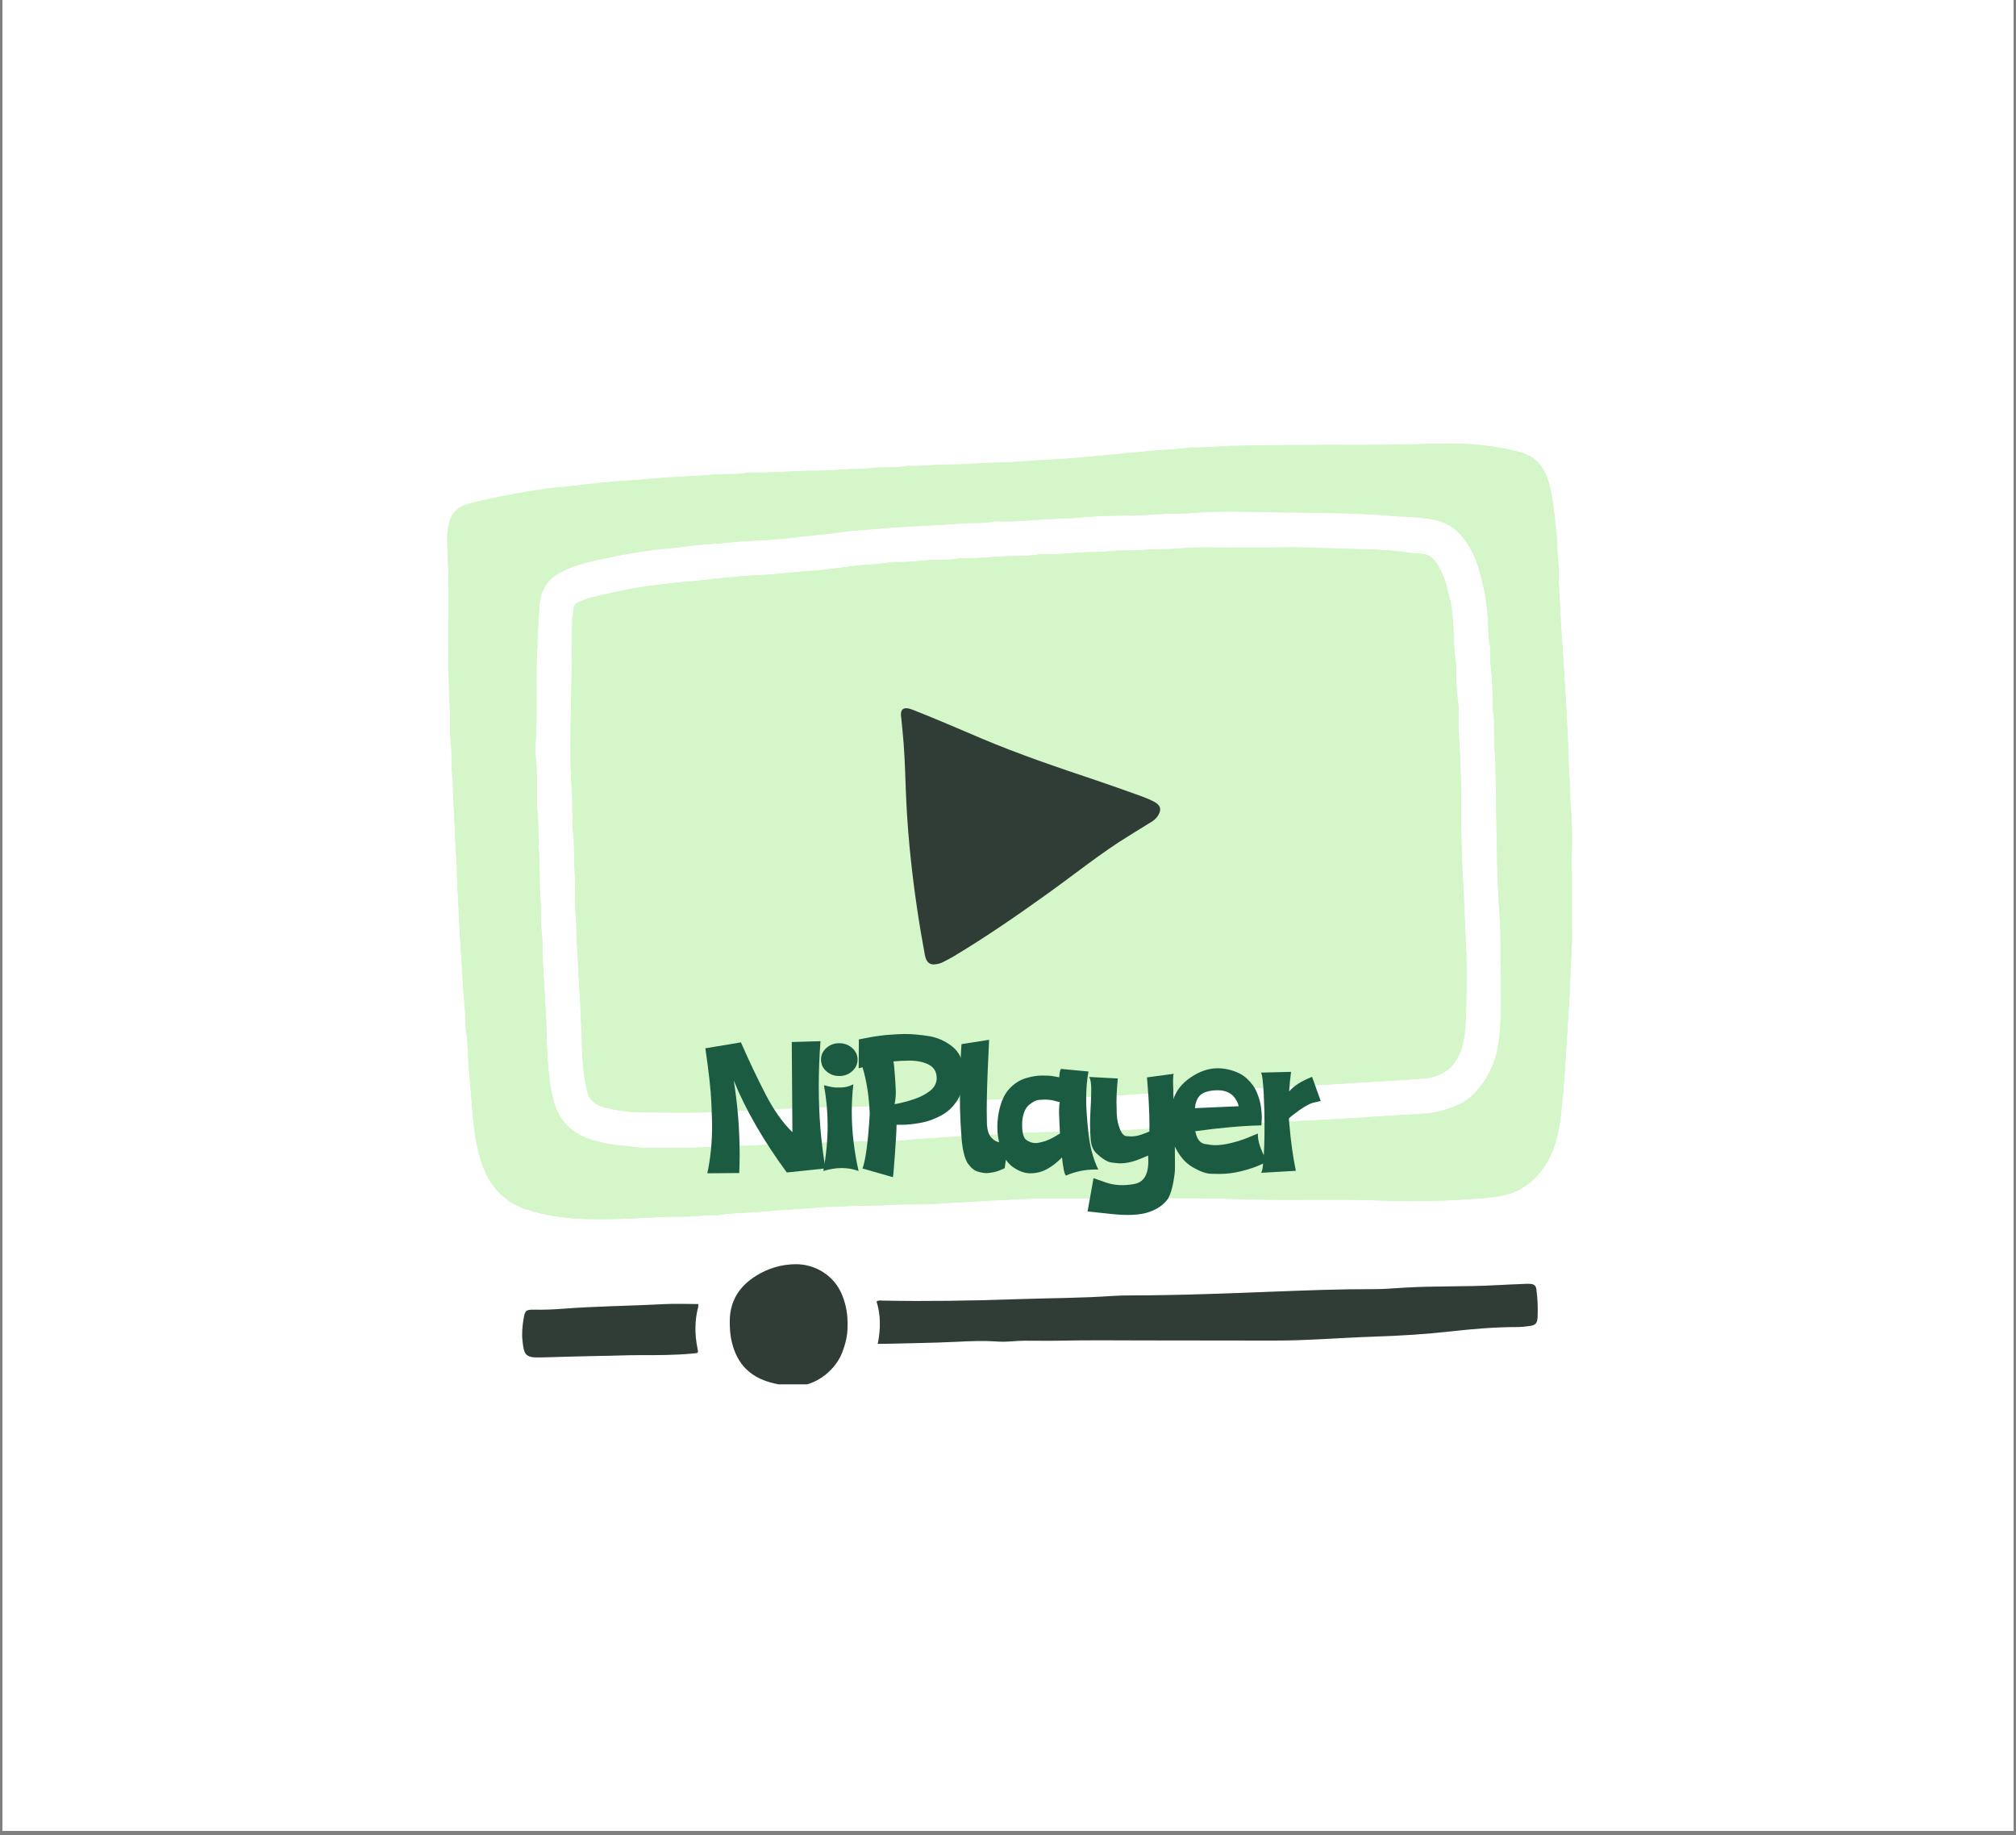 <svg xmlns="http://www.w3.org/2000/svg" xmlns:xlink="http://www.w3.org/1999/xlink" width="456" zoomAndPan="magnify" viewBox="0 0 342 311.25" height="415" preserveAspectRatio="xMidYMid meet" version="1.0"><rect x="0" y="0" width="342" height="311.25" fill="#808080" stroke="none"/><defs><g/><clipPath id="fc7f4a999f"><path d="M 0.41 0 L 341.59 0 L 341.59 310.5 L 0.41 310.5 Z M 0.41 0 " clip-rule="nonzero"/></clipPath><clipPath id="3b7a192c12"><path d="M 75.867 75.227 L 266.91 75.227 L 266.91 234.789 L 75.867 234.789 Z M 75.867 75.227 " clip-rule="nonzero"/></clipPath><clipPath id="3613173a73"><path d="M 75.867 75.227 L 266.91 75.227 L 266.91 207 L 75.867 207 Z M 75.867 75.227 " clip-rule="nonzero"/></clipPath><clipPath id="2ed3517353"><path d="M 88 120 L 261 120 L 261 234.789 L 88 234.789 Z M 88 120 " clip-rule="nonzero"/></clipPath></defs><g clip-path="url(#fc7f4a999f)"><path fill="#ffffff" d="M 0.41 0 L 341.59 0 L 341.59 317.984 L 0.41 317.984 Z M 0.41 0 " fill-opacity="1" fill-rule="nonzero"/><path fill="#ffffff" d="M 0.41 0 L 341.59 0 L 341.59 310.5 L 0.41 310.5 Z M 0.41 0 " fill-opacity="1" fill-rule="nonzero"/></g><g clip-path="url(#3b7a192c12)"><path fill="#d4f6c8" d="M 266.66 148.574 C 266.66 152.477 266.625 155.305 266.668 158.133 C 266.711 160.738 266.445 163.328 266.383 165.93 C 266.32 168.52 266.102 171.109 265.953 173.699 C 265.82 176.066 265.652 178.434 265.516 180.801 C 265.363 183.387 265.129 185.969 264.855 188.547 C 264.535 191.547 264.016 194.504 262.434 197.152 C 260.676 200.09 258.234 202.105 254.801 202.781 C 252.504 203.23 250.18 203.324 247.852 203.465 C 243.211 203.742 238.562 203.785 233.93 203.605 C 226.422 203.316 218.914 203.652 211.414 203.398 C 200.449 203.031 189.484 203.281 178.523 203.262 C 176.047 203.258 173.551 203.316 171.074 203.488 C 169.703 203.582 168.332 203.566 166.969 203.68 C 164.273 203.902 161.566 203.949 158.875 204.16 C 156.234 204.367 153.602 204.18 150.973 204.355 C 148.305 204.535 145.625 204.43 142.965 204.605 C 141.484 204.707 139.996 204.645 138.523 204.805 C 135.875 205.094 133.211 205.117 130.559 205.383 C 129.129 205.527 127.676 205.594 126.238 205.691 C 124.84 205.789 123.426 205.801 122.043 206.07 C 121.934 206.09 121.82 206.105 121.711 206.102 C 119.812 205.992 117.938 206.367 116.043 206.344 C 113.223 206.312 110.402 206.496 107.59 206.633 C 104.879 206.762 102.172 206.832 99.469 206.75 C 96.25 206.652 93.055 206.23 89.945 205.332 C 88.027 204.777 86.293 203.848 84.855 202.457 C 83.535 201.172 82.574 199.605 81.941 197.883 C 81.02 195.367 80.566 192.75 80.289 190.078 C 80.059 187.832 79.922 185.578 79.719 183.332 C 79.586 181.898 79.484 180.449 79.398 179.008 C 79.312 177.531 79.309 176.043 79.031 174.582 C 79.004 174.438 78.996 174.285 78.996 174.141 C 79.004 171.504 78.617 168.891 78.496 166.262 C 78.391 163.93 78.188 161.602 78.062 159.27 C 77.895 156.273 77.758 153.27 77.594 150.273 C 77.5 148.605 77.523 146.934 77.402 145.27 C 77.172 142.16 77.137 139.043 76.926 135.938 C 76.828 134.414 76.895 132.887 76.719 131.383 C 76.512 129.637 76.691 127.883 76.488 126.156 C 76.234 123.961 76.414 121.773 76.289 119.586 C 75.859 111.926 76.262 104.262 76.043 96.602 C 75.988 94.75 75.883 92.895 75.871 91.039 C 75.863 90.215 76.02 89.414 76.211 88.625 C 76.617 86.957 77.738 85.926 79.359 85.488 C 80.895 85.074 82.445 84.707 84.004 84.398 C 86.434 83.918 88.867 83.445 91.312 83.074 C 93.434 82.758 95.574 82.582 97.703 82.352 C 99.688 82.133 101.668 81.895 103.656 81.727 C 104.688 81.637 105.727 81.547 106.758 81.496 C 109.016 81.395 111.25 81.082 113.508 80.969 C 115.949 80.84 118.395 80.734 120.824 80.508 C 122.855 80.316 124.906 80.586 126.918 80.145 C 127.023 80.121 127.141 80.129 127.25 80.133 C 130.559 80.246 133.855 79.914 137.156 79.844 C 139.23 79.797 141.316 79.816 143.379 79.621 C 144.789 79.488 146.211 79.625 147.594 79.418 C 149.695 79.098 151.828 79.453 153.914 79.027 C 153.984 79.012 154.062 79.012 154.137 79.016 C 156.402 79.137 158.652 78.766 160.918 78.785 C 163.293 78.809 165.66 78.566 168.031 78.492 C 169.547 78.449 171.07 78.434 172.586 78.312 C 175.059 78.109 177.535 78.004 180.012 77.848 C 181.82 77.738 183.629 77.578 185.43 77.398 C 187.414 77.199 189.406 77.055 191.387 76.832 C 192.559 76.699 193.754 76.629 194.926 76.508 C 197.242 76.27 199.582 76.277 201.887 75.902 C 201.957 75.891 202.035 75.887 202.109 75.891 C 204.41 75.969 206.699 75.68 209 75.621 C 219.109 75.363 229.219 75.539 239.324 75.371 C 242.031 75.324 244.742 75.184 247.449 75.242 C 249.809 75.289 252.168 75.551 254.504 75.953 C 255.781 76.172 257.047 76.438 258.285 76.828 C 260.359 77.48 261.668 78.898 262.418 80.891 C 263.02 82.496 263.293 84.184 263.52 85.871 C 263.793 87.887 263.969 89.914 264.188 91.938 C 264.191 91.977 264.191 92.012 264.191 92.051 C 264.082 93.836 264.477 95.602 264.434 97.387 C 264.379 99.543 264.637 101.688 264.703 103.84 C 264.77 106.133 264.992 108.426 265.133 110.719 C 265.277 113.121 265.434 115.527 265.582 117.93 C 265.766 120.891 265.895 123.855 266.039 126.816 C 266.125 128.598 266.074 130.387 266.258 132.156 C 266.414 133.68 266.316 135.203 266.461 136.711 C 266.883 141.02 266.52 145.336 266.66 148.574 Z M 254.602 164.492 C 254.465 162.277 254.66 159.195 254.449 156.105 C 254.227 152.855 254.051 149.586 253.992 146.328 C 253.902 141.309 253.781 136.293 253.73 131.273 C 253.699 128.301 253.355 125.336 253.48 122.359 C 253.484 122.285 253.484 122.211 253.473 122.137 C 253.07 119.75 253.312 117.324 253.09 114.922 C 252.938 113.266 252.699 111.598 252.809 109.922 C 252.812 109.848 252.805 109.773 252.789 109.699 C 252.465 108.168 252.539 106.602 252.41 105.055 C 252.266 103.281 252.141 101.512 251.707 99.781 C 251.164 97.625 250.754 95.418 249.656 93.445 C 248.504 91.367 247.141 89.523 244.805 88.594 C 243.359 88.02 241.855 87.883 240.352 87.746 C 239.137 87.633 237.918 87.648 236.695 87.543 C 234.078 87.316 231.445 87.176 228.82 87.09 C 224.445 86.945 220.062 86.953 215.68 86.875 C 211.117 86.789 206.543 86.621 201.98 87.023 C 200.137 87.184 198.281 87.07 196.422 87.211 C 194.172 87.383 191.902 87.43 189.645 87.457 C 187.379 87.48 185.109 87.578 182.867 87.785 C 180.945 87.965 179.02 87.977 177.105 88.09 C 174.48 88.25 171.848 88.523 169.211 88.398 C 169.023 88.391 168.832 88.371 168.652 88.414 C 166.867 88.828 165.035 88.625 163.23 88.773 C 160.648 88.984 158.055 89.082 155.469 89.234 C 153.141 89.367 150.812 89.48 148.488 89.715 C 146.652 89.902 144.789 89.938 142.969 90.219 C 140.59 90.59 138.191 90.742 135.809 91.035 C 133.203 91.352 130.582 91.605 127.965 91.695 C 125.699 91.77 123.461 92.039 121.211 92.223 C 120.18 92.305 119.141 92.348 118.113 92.453 C 116.348 92.633 114.594 92.91 112.828 93.059 C 110.836 93.227 108.863 93.539 106.898 93.875 C 104.859 94.219 102.828 94.637 100.812 95.113 C 98.793 95.59 96.797 96.133 94.941 97.137 C 92.812 98.289 91.719 100.188 91.539 102.438 C 91.305 105.391 91.188 108.359 91.074 111.32 C 90.883 116.336 91.199 121.359 90.84 126.375 C 90.758 127.52 90.926 128.668 90.996 129.816 C 91.168 132.668 90.938 135.531 91.223 138.395 C 91.426 140.418 91.25 142.469 91.438 144.512 C 91.672 147.098 91.398 149.707 91.672 152.309 C 91.871 154.223 91.66 156.16 91.887 158.094 C 92.086 159.82 91.996 161.574 92.102 163.316 C 92.27 166.02 92.387 168.723 92.566 171.422 C 92.695 173.348 92.688 175.277 92.777 177.207 C 92.91 180.176 93.082 183.133 93.742 186.027 C 94.18 187.926 94.941 189.68 96.41 191.078 C 98.074 192.66 100.129 193.332 102.277 193.82 C 103.508 194.098 104.754 194.23 106.012 194.344 C 107.336 194.465 108.648 194.73 109.984 194.707 C 113.285 194.656 116.586 194.738 119.891 194.562 C 123.516 194.367 127.152 194.375 130.777 194.078 C 132.434 193.941 134.117 193.898 135.773 193.887 C 139.785 193.863 143.785 193.562 147.797 193.59 C 149.613 193.605 151.422 193.652 153.246 193.422 C 155.223 193.176 157.227 193.121 159.219 192.969 C 161.652 192.777 164.094 192.641 166.535 192.527 C 169.418 192.391 172.305 192.191 175.188 192.082 C 179.191 191.934 183.203 192.004 187.215 191.859 C 189.289 191.785 191.363 191.645 193.434 191.539 C 195.875 191.418 198.309 191.176 200.754 191.16 C 202.941 191.148 205.117 190.789 207.312 190.914 C 207.387 190.918 207.461 190.922 207.535 190.902 C 209.469 190.465 211.453 190.844 213.406 190.516 C 214.637 190.305 215.918 190.375 217.172 190.312 C 220.133 190.168 223.09 189.996 226.047 189.84 C 228.453 189.715 230.852 189.574 233.254 189.398 C 235.836 189.207 238.426 189.113 241.012 188.941 C 242.695 188.828 244.316 188.543 245.898 187.992 C 247.535 187.422 249.039 186.609 250.223 185.336 C 252.105 183.316 253.379 180.957 253.973 178.238 C 254.371 176.418 254.5 174.57 254.578 172.727 C 254.68 170.273 254.602 167.812 254.602 164.492 Z M 211.023 92.855 C 213.859 92.855 215.758 92.879 217.652 92.848 C 222.035 92.777 226.414 93.059 230.793 93.141 C 233.441 93.195 236.117 93.301 238.754 93.715 C 239.52 93.836 240.309 93.906 241.07 93.922 C 242.48 93.949 243.277 94.801 243.887 95.812 C 244.773 97.273 245.395 98.871 245.688 100.578 C 245.789 101.16 246.035 101.715 246.125 102.297 C 246.383 104.02 246.566 105.75 246.582 107.496 C 246.598 109.199 246.773 110.895 246.98 112.586 C 247.027 112.953 247.02 113.328 247.012 113.699 C 246.977 115.746 247.152 117.773 247.441 119.793 C 247.457 119.902 247.461 120.016 247.457 120.129 C 247.336 123.215 247.609 126.293 247.738 129.371 C 247.945 134.129 247.781 138.891 247.965 143.641 C 248.035 145.457 248.027 147.281 248.164 149.09 C 248.422 152.57 248.438 156.062 248.645 159.539 C 248.844 162.926 248.84 166.305 248.75 169.68 C 248.684 172.148 248.734 174.648 248.148 177.09 C 247.375 180.34 245.344 182.598 241.629 182.906 C 239.27 183.105 236.906 183.234 234.539 183.367 C 232.211 183.496 229.887 183.672 227.559 183.812 C 224.863 183.973 222.16 184.105 219.465 184.273 C 217.797 184.375 216.129 184.344 214.469 184.473 C 211.621 184.695 208.77 184.77 205.926 184.949 C 204.223 185.059 202.516 185.008 200.816 185.141 C 197.973 185.363 195.113 185.359 192.277 185.598 C 188.426 185.922 184.578 186.039 180.719 186.02 C 177.973 186.004 175.234 186.211 172.488 186.285 C 169.605 186.367 166.723 186.582 163.836 186.719 C 161.547 186.824 159.246 186.941 156.969 187.172 C 153.75 187.504 150.527 187.461 147.312 187.629 C 144.191 187.793 141.07 187.645 137.965 187.848 C 136.258 187.961 134.555 187.926 132.855 188.043 C 129.637 188.27 126.414 188.316 123.199 188.516 C 118.371 188.82 113.543 188.699 108.719 188.648 C 106.59 188.629 104.445 188.328 102.363 187.754 C 100.871 187.344 99.883 186.484 99.555 184.93 C 99.191 183.188 98.926 181.441 98.824 179.656 C 98.707 177.578 98.711 175.496 98.566 173.43 C 98.473 172.02 98.488 170.609 98.383 169.207 C 98.16 166.285 98.09 163.355 97.895 160.434 C 97.789 158.836 97.852 157.238 97.711 155.652 C 97.461 152.758 97.637 149.855 97.453 146.969 C 97.336 145.109 97.453 143.246 97.242 141.406 C 96.98 139.066 97.211 136.723 97.035 134.395 C 96.621 128.895 96.781 123.387 96.906 117.891 C 97 113.688 96.988 109.492 97.066 105.293 C 97.078 104.586 97.305 103.91 97.332 103.199 C 97.355 102.637 97.773 102.301 98.285 102.066 C 99.473 101.516 100.746 101.234 102.004 100.938 C 104.879 100.254 107.777 99.664 110.719 99.305 C 112.734 99.059 114.746 98.777 116.777 98.629 C 119.5 98.43 122.211 98 124.938 97.816 C 126.227 97.73 127.512 97.547 128.812 97.535 C 130.477 97.523 132.129 97.285 133.789 97.156 C 134.93 97.066 136.066 96.902 137.215 96.848 C 138.801 96.773 140.383 96.566 141.961 96.367 C 143.867 96.129 145.762 95.816 147.688 95.738 C 148.863 95.688 150.039 95.5 151.215 95.375 C 151.359 95.359 151.508 95.316 151.652 95.324 C 153.586 95.41 155.516 95.172 157.426 95.02 C 159.234 94.875 161.066 95.082 162.852 94.664 C 162.922 94.645 163 94.648 163.074 94.652 C 165.523 94.754 167.965 94.469 170.406 94.355 C 172.434 94.258 174.488 94.387 176.5 93.996 C 176.75 93.945 177.02 93.965 177.281 93.98 C 179.438 94.094 181.578 93.812 183.723 93.688 C 185.242 93.598 186.77 93.66 188.273 93.492 C 190.312 93.266 192.363 93.457 194.383 93.25 C 196.129 93.074 197.875 93.223 199.605 93.051 C 203.723 92.637 207.848 92.996 211.023 92.855 Z M 152.906 121.898 C 153.039 123.305 153.188 124.711 153.297 126.117 C 153.57 129.68 153.598 133.25 153.793 136.816 C 154.105 142.613 154.734 148.379 155.582 154.121 C 155.965 156.73 156.41 159.336 156.891 161.93 C 157.172 163.438 157.902 163.828 159.387 163.41 C 159.637 163.344 159.875 163.227 160.105 163.109 C 160.664 162.816 161.23 162.531 161.77 162.207 C 167.293 158.902 172.578 155.246 177.805 151.5 C 182.395 148.211 186.785 144.645 191.613 141.691 C 192.852 140.934 194.074 140.16 195.309 139.402 C 195.727 139.148 196.09 138.855 196.375 138.441 C 197.098 137.391 196.941 136.594 195.805 135.988 C 195.148 135.641 194.461 135.344 193.766 135.094 C 191.215 134.176 188.664 133.258 186.098 132.395 C 179.48 130.168 172.863 127.945 166.434 125.215 C 162.57 123.578 158.727 121.902 154.816 120.371 C 153.324 119.789 152.586 120.176 152.906 121.898 Z M 148.906 227.906 C 149.422 225.367 149.414 223.016 148.703 220.73 C 149.094 220.48 149.438 220.586 149.758 220.59 C 157.234 220.73 164.707 220.617 172.176 220.355 C 177.711 220.16 183.254 220.18 188.781 219.797 C 189.781 219.73 190.789 219.707 191.793 219.707 C 200.121 219.703 208.441 219.355 216.766 219.039 C 222.113 218.836 227.465 218.629 232.82 218.648 C 234.645 218.656 236.461 218.5 238.277 218.391 C 243.402 218.074 248.539 218.262 253.664 217.98 C 255.371 217.887 257.078 217.816 258.789 217.746 C 259.121 217.73 259.461 217.723 259.789 217.77 C 260.281 217.844 260.562 218.121 260.633 218.652 C 260.844 220.242 260.914 221.84 260.836 223.441 C 260.789 224.422 260.465 224.77 259.5 224.891 C 258.836 224.973 258.168 225.066 257.5 225.066 C 253.664 225.062 249.852 225.387 246.047 225.812 C 241.797 226.285 237.535 226.551 233.258 226.688 C 227.5 226.875 221.754 227.379 215.988 227.363 C 208.664 227.348 201.34 227.34 194.012 227.336 C 189.219 227.332 184.422 227.27 179.625 227.383 C 178.473 227.41 177.32 227.406 176.168 227.391 C 174.645 227.371 173.121 227.359 171.598 227.492 C 170.711 227.566 169.812 227.574 168.922 227.512 C 166.73 227.355 164.547 227.457 162.355 227.566 C 158.383 227.762 154.406 227.805 150.43 227.906 C 149.984 227.918 149.543 227.906 148.906 227.906 Z M 142.883 219.695 C 141.543 216.289 138.246 214.414 135.047 214.414 C 132.609 214.418 130.34 215.094 128.281 216.371 C 125.434 218.133 123.809 220.648 123.801 224.09 C 123.797 225.172 123.855 226.246 124.082 227.305 C 124.734 230.312 126.25 232.641 129.164 233.918 C 130.543 234.523 131.98 234.801 133.457 235.031 C 137.707 235.699 141.551 232.703 142.828 229.488 C 143.441 227.953 143.801 226.371 143.777 224.988 C 143.844 222.973 143.516 221.301 142.883 219.695 Z M 112.543 221.188 C 106.828 221.496 101.098 221.531 95.391 221.977 C 93.797 222.098 92.203 222.16 90.602 222.125 C 89.215 222.098 89.051 222.289 88.82 223.695 C 88.621 224.91 88.504 226.148 88.637 227.363 C 88.891 229.652 89.012 230.293 91.609 230.223 C 95.473 230.125 99.332 229.996 103.195 229.941 C 104.828 229.914 106.461 229.832 108.098 229.836 C 111.293 229.848 114.492 229.848 117.68 229.543 C 118.469 229.465 118.488 229.473 118.324 228.695 C 117.836 226.328 117.832 223.969 118.449 221.621 C 118.484 221.488 118.453 221.336 118.453 221.172 C 116.469 221.172 114.5 221.082 112.543 221.188 Z M 153.297 126.117 C 153.57 129.68 153.598 133.25 153.793 136.816 C 154.105 142.613 154.734 148.379 155.582 154.121 C 155.965 156.73 156.41 159.336 156.891 161.93 C 157.172 163.438 157.902 163.828 159.387 163.41 C 159.637 163.344 159.875 163.227 160.105 163.109 C 160.664 162.816 161.23 162.531 161.77 162.207 C 167.293 158.902 172.578 155.246 177.805 151.5 C 182.395 148.211 186.785 144.645 191.613 141.691 C 192.852 140.934 194.074 140.16 195.309 139.402 C 195.727 139.148 196.09 138.855 196.375 138.441 C 197.098 137.391 196.941 136.594 195.805 135.988 C 195.148 135.641 194.461 135.344 193.766 135.094 C 191.215 134.176 188.664 133.258 186.098 132.395 C 179.48 130.168 172.863 127.945 166.434 125.215 C 162.57 123.578 158.727 121.902 154.816 120.371 C 153.324 119.789 152.586 120.176 152.906 121.898 C 153.039 123.305 153.188 124.711 153.297 126.117 Z M 153.297 126.117 " fill-opacity="1" fill-rule="nonzero"/></g><g clip-path="url(#3613173a73)"><path fill="#d4f6c8" d="M 266.66 148.574 C 266.66 152.477 266.625 155.305 266.668 158.133 C 266.711 160.738 266.445 163.328 266.383 165.93 C 266.32 168.52 266.102 171.109 265.953 173.699 C 265.82 176.066 265.652 178.434 265.516 180.801 C 265.363 183.387 265.129 185.969 264.855 188.547 C 264.535 191.547 264.016 194.504 262.434 197.152 C 260.676 200.09 258.234 202.105 254.801 202.781 C 252.504 203.23 250.18 203.324 247.852 203.465 C 243.211 203.742 238.562 203.785 233.93 203.605 C 226.422 203.316 218.914 203.652 211.414 203.398 C 200.449 203.031 189.484 203.281 178.523 203.262 C 176.047 203.258 173.551 203.316 171.074 203.488 C 169.703 203.582 168.332 203.566 166.969 203.68 C 164.273 203.902 161.566 203.949 158.875 204.16 C 156.234 204.367 153.602 204.18 150.973 204.355 C 148.305 204.535 145.625 204.43 142.965 204.605 C 141.484 204.707 139.996 204.645 138.523 204.805 C 135.875 205.094 133.211 205.117 130.559 205.383 C 129.129 205.527 127.676 205.594 126.238 205.691 C 124.84 205.789 123.426 205.801 122.043 206.07 C 121.934 206.09 121.82 206.105 121.711 206.102 C 119.812 205.992 117.938 206.367 116.043 206.344 C 113.223 206.312 110.402 206.496 107.59 206.633 C 104.879 206.762 102.172 206.832 99.469 206.75 C 96.25 206.652 93.055 206.23 89.945 205.332 C 88.027 204.777 86.293 203.848 84.855 202.457 C 83.535 201.172 82.574 199.605 81.941 197.883 C 81.02 195.367 80.566 192.75 80.289 190.078 C 80.059 187.832 79.922 185.578 79.719 183.332 C 79.586 181.898 79.484 180.449 79.398 179.008 C 79.312 177.531 79.309 176.043 79.031 174.582 C 79.004 174.438 78.996 174.285 78.996 174.141 C 79.004 171.504 78.617 168.891 78.496 166.262 C 78.391 163.93 78.188 161.602 78.062 159.27 C 77.895 156.273 77.758 153.27 77.594 150.273 C 77.5 148.605 77.523 146.934 77.402 145.27 C 77.172 142.16 77.137 139.043 76.926 135.938 C 76.828 134.414 76.895 132.887 76.719 131.383 C 76.512 129.637 76.691 127.883 76.488 126.156 C 76.234 123.961 76.414 121.773 76.289 119.586 C 75.859 111.926 76.262 104.262 76.043 96.602 C 75.988 94.75 75.883 92.895 75.871 91.039 C 75.863 90.215 76.02 89.414 76.211 88.625 C 76.617 86.957 77.738 85.926 79.359 85.488 C 80.895 85.074 82.445 84.707 84.004 84.398 C 86.434 83.918 88.867 83.445 91.312 83.074 C 93.434 82.758 95.574 82.582 97.703 82.352 C 99.688 82.133 101.668 81.895 103.656 81.727 C 104.688 81.637 105.727 81.547 106.758 81.496 C 109.016 81.395 111.25 81.082 113.508 80.969 C 115.949 80.84 118.395 80.734 120.824 80.508 C 122.855 80.316 124.906 80.586 126.918 80.145 C 127.023 80.121 127.141 80.129 127.25 80.133 C 130.559 80.246 133.855 79.914 137.156 79.844 C 139.23 79.797 141.316 79.816 143.379 79.621 C 144.789 79.488 146.211 79.625 147.594 79.418 C 149.695 79.098 151.828 79.453 153.914 79.027 C 153.984 79.012 154.062 79.012 154.137 79.016 C 156.402 79.137 158.652 78.766 160.918 78.785 C 163.293 78.809 165.66 78.566 168.031 78.492 C 169.547 78.449 171.07 78.434 172.586 78.312 C 175.059 78.109 177.535 78.004 180.012 77.848 C 181.82 77.738 183.629 77.578 185.43 77.398 C 187.414 77.199 189.406 77.055 191.387 76.832 C 192.559 76.699 193.754 76.629 194.926 76.508 C 197.242 76.27 199.582 76.277 201.887 75.902 C 201.957 75.891 202.035 75.887 202.109 75.891 C 204.41 75.969 206.699 75.68 209 75.621 C 219.109 75.363 229.219 75.539 239.324 75.371 C 242.031 75.324 244.742 75.184 247.449 75.242 C 249.809 75.289 252.168 75.551 254.504 75.953 C 255.781 76.172 257.047 76.438 258.285 76.828 C 260.359 77.48 261.668 78.898 262.418 80.891 C 263.02 82.496 263.293 84.184 263.52 85.871 C 263.793 87.887 263.969 89.914 264.188 91.938 C 264.191 91.977 264.191 92.012 264.191 92.051 C 264.082 93.836 264.477 95.602 264.434 97.387 C 264.379 99.543 264.637 101.688 264.703 103.84 C 264.77 106.133 264.992 108.426 265.133 110.719 C 265.277 113.121 265.434 115.527 265.582 117.93 C 265.766 120.891 265.895 123.855 266.039 126.816 C 266.125 128.598 266.074 130.387 266.258 132.156 C 266.414 133.68 266.316 135.203 266.461 136.711 C 266.883 141.02 266.52 145.336 266.66 148.574 Z M 254.602 164.492 C 254.465 162.277 254.66 159.195 254.449 156.105 C 254.227 152.855 254.051 149.586 253.992 146.328 C 253.902 141.309 253.781 136.293 253.73 131.273 C 253.699 128.301 253.355 125.336 253.48 122.359 C 253.484 122.285 253.484 122.211 253.473 122.137 C 253.07 119.75 253.312 117.324 253.09 114.922 C 252.938 113.266 252.699 111.598 252.809 109.922 C 252.812 109.848 252.805 109.773 252.789 109.699 C 252.465 108.168 252.539 106.602 252.41 105.055 C 252.266 103.281 252.141 101.512 251.707 99.781 C 251.164 97.625 250.754 95.418 249.656 93.445 C 248.504 91.367 247.141 89.523 244.805 88.594 C 243.359 88.02 241.855 87.883 240.352 87.746 C 239.137 87.633 237.918 87.648 236.695 87.543 C 234.078 87.316 231.445 87.176 228.82 87.09 C 224.445 86.945 220.062 86.953 215.68 86.875 C 211.117 86.789 206.543 86.621 201.98 87.023 C 200.137 87.184 198.281 87.07 196.422 87.211 C 194.172 87.383 191.902 87.43 189.645 87.457 C 187.379 87.48 185.109 87.578 182.867 87.785 C 180.945 87.965 179.02 87.977 177.105 88.09 C 174.48 88.25 171.848 88.523 169.211 88.398 C 169.023 88.391 168.832 88.371 168.652 88.414 C 166.867 88.828 165.035 88.625 163.23 88.773 C 160.648 88.984 158.055 89.082 155.469 89.234 C 153.141 89.367 150.812 89.48 148.488 89.715 C 146.652 89.902 144.789 89.938 142.969 90.219 C 140.59 90.59 138.191 90.742 135.809 91.035 C 133.203 91.352 130.582 91.605 127.965 91.695 C 125.699 91.77 123.461 92.039 121.211 92.223 C 120.18 92.305 119.141 92.348 118.113 92.453 C 116.348 92.633 114.594 92.91 112.828 93.059 C 110.836 93.227 108.863 93.539 106.898 93.875 C 104.859 94.219 102.828 94.637 100.812 95.113 C 98.793 95.59 96.797 96.133 94.941 97.137 C 92.812 98.289 91.719 100.188 91.539 102.438 C 91.305 105.391 91.188 108.359 91.074 111.32 C 90.883 116.336 91.199 121.359 90.84 126.375 C 90.758 127.52 90.926 128.668 90.996 129.816 C 91.168 132.668 90.938 135.531 91.223 138.395 C 91.426 140.418 91.25 142.469 91.438 144.512 C 91.672 147.098 91.398 149.707 91.672 152.309 C 91.871 154.223 91.66 156.16 91.887 158.094 C 92.086 159.82 91.996 161.574 92.102 163.316 C 92.27 166.02 92.387 168.723 92.566 171.422 C 92.695 173.348 92.688 175.277 92.777 177.207 C 92.91 180.176 93.082 183.133 93.742 186.027 C 94.18 187.926 94.941 189.68 96.41 191.078 C 98.074 192.66 100.129 193.332 102.277 193.82 C 103.508 194.098 104.754 194.23 106.012 194.344 C 107.336 194.465 108.648 194.73 109.984 194.707 C 113.285 194.656 116.586 194.738 119.891 194.562 C 123.516 194.367 127.152 194.375 130.777 194.078 C 132.434 193.941 134.117 193.898 135.773 193.887 C 139.785 193.863 143.785 193.562 147.797 193.59 C 149.613 193.605 151.422 193.652 153.246 193.422 C 155.223 193.176 157.227 193.121 159.219 192.969 C 161.652 192.777 164.094 192.641 166.535 192.527 C 169.418 192.391 172.305 192.191 175.188 192.082 C 179.191 191.934 183.203 192.004 187.215 191.859 C 189.289 191.785 191.363 191.645 193.434 191.539 C 195.875 191.418 198.309 191.176 200.754 191.16 C 202.941 191.148 205.117 190.789 207.312 190.914 C 207.387 190.918 207.461 190.922 207.535 190.902 C 209.469 190.465 211.453 190.844 213.406 190.516 C 214.637 190.305 215.918 190.375 217.172 190.312 C 220.133 190.168 223.09 189.996 226.047 189.84 C 228.453 189.715 230.852 189.574 233.254 189.398 C 235.836 189.207 238.426 189.113 241.012 188.941 C 242.695 188.828 244.316 188.543 245.898 187.992 C 247.535 187.422 249.039 186.609 250.223 185.336 C 252.105 183.316 253.379 180.957 253.973 178.238 C 254.371 176.418 254.5 174.57 254.578 172.727 C 254.68 170.273 254.602 167.812 254.602 164.492 Z M 211.023 92.855 C 213.859 92.855 215.758 92.879 217.652 92.848 C 222.035 92.777 226.414 93.059 230.793 93.141 C 233.441 93.195 236.117 93.301 238.754 93.715 C 239.52 93.836 240.309 93.906 241.07 93.922 C 242.48 93.949 243.277 94.801 243.887 95.812 C 244.773 97.273 245.395 98.871 245.688 100.578 C 245.789 101.16 246.035 101.715 246.125 102.297 C 246.383 104.02 246.566 105.75 246.582 107.496 C 246.598 109.199 246.773 110.895 246.98 112.586 C 247.027 112.953 247.02 113.328 247.012 113.699 C 246.977 115.746 247.152 117.773 247.441 119.793 C 247.457 119.902 247.461 120.016 247.457 120.129 C 247.336 123.215 247.609 126.293 247.738 129.371 C 247.945 134.129 247.781 138.891 247.965 143.641 C 248.035 145.457 248.027 147.281 248.164 149.09 C 248.422 152.57 248.438 156.062 248.645 159.539 C 248.844 162.926 248.84 166.305 248.75 169.68 C 248.684 172.148 248.734 174.648 248.148 177.09 C 247.375 180.34 245.344 182.598 241.629 182.906 C 239.27 183.105 236.906 183.234 234.539 183.367 C 232.211 183.496 229.887 183.672 227.559 183.812 C 224.863 183.973 222.16 184.105 219.465 184.273 C 217.797 184.375 216.129 184.344 214.469 184.473 C 211.621 184.695 208.77 184.77 205.926 184.949 C 204.223 185.059 202.516 185.008 200.816 185.141 C 197.973 185.363 195.113 185.359 192.277 185.598 C 188.426 185.922 184.578 186.039 180.719 186.02 C 177.973 186.004 175.234 186.211 172.488 186.285 C 169.605 186.367 166.723 186.582 163.836 186.719 C 161.547 186.824 159.246 186.941 156.969 187.172 C 153.75 187.504 150.527 187.461 147.312 187.629 C 144.191 187.793 141.07 187.645 137.965 187.848 C 136.258 187.961 134.555 187.926 132.855 188.043 C 129.637 188.27 126.414 188.316 123.199 188.516 C 118.371 188.82 113.543 188.699 108.719 188.648 C 106.59 188.629 104.445 188.328 102.363 187.754 C 100.871 187.344 99.883 186.484 99.555 184.93 C 99.191 183.188 98.926 181.441 98.824 179.656 C 98.707 177.578 98.711 175.496 98.566 173.43 C 98.473 172.02 98.488 170.609 98.383 169.207 C 98.16 166.285 98.09 163.355 97.895 160.434 C 97.789 158.836 97.852 157.238 97.711 155.652 C 97.461 152.758 97.637 149.855 97.453 146.969 C 97.336 145.109 97.453 143.246 97.242 141.406 C 96.98 139.066 97.211 136.723 97.035 134.395 C 96.621 128.895 96.781 123.387 96.906 117.891 C 97 113.688 96.988 109.492 97.066 105.293 C 97.078 104.586 97.305 103.91 97.332 103.199 C 97.355 102.637 97.773 102.301 98.285 102.066 C 99.473 101.516 100.746 101.234 102.004 100.938 C 104.879 100.254 107.777 99.664 110.719 99.305 C 112.734 99.059 114.746 98.777 116.777 98.629 C 119.5 98.43 122.211 98 124.938 97.816 C 126.227 97.73 127.512 97.547 128.812 97.535 C 130.477 97.523 132.129 97.285 133.789 97.156 C 134.93 97.066 136.066 96.902 137.215 96.848 C 138.801 96.773 140.383 96.566 141.961 96.367 C 143.867 96.129 145.762 95.816 147.688 95.738 C 148.863 95.688 150.039 95.5 151.215 95.375 C 151.359 95.359 151.508 95.316 151.652 95.324 C 153.586 95.41 155.516 95.172 157.426 95.02 C 159.234 94.875 161.066 95.082 162.852 94.664 C 162.922 94.645 163 94.648 163.074 94.652 C 165.523 94.754 167.965 94.469 170.406 94.355 C 172.434 94.258 174.488 94.387 176.5 93.996 C 176.75 93.945 177.02 93.965 177.281 93.98 C 179.438 94.094 181.578 93.812 183.723 93.688 C 185.242 93.598 186.77 93.66 188.273 93.492 C 190.312 93.266 192.363 93.457 194.383 93.25 C 196.129 93.074 197.875 93.223 199.605 93.051 C 203.723 92.637 207.848 92.996 211.023 92.855 Z M 152.906 121.898 C 153.039 123.305 153.188 124.711 153.297 126.117 C 153.57 129.68 153.598 133.25 153.793 136.816 C 154.105 142.613 154.734 148.379 155.582 154.121 C 155.965 156.73 156.41 159.336 156.891 161.93 C 157.172 163.438 157.902 163.828 159.387 163.41 C 159.637 163.344 159.875 163.227 160.105 163.109 C 160.664 162.816 161.23 162.531 161.77 162.207 C 167.293 158.902 172.578 155.246 177.805 151.5 C 182.395 148.211 186.785 144.645 191.613 141.691 C 192.852 140.934 194.074 140.16 195.309 139.402 C 195.727 139.148 196.09 138.855 196.375 138.441 C 197.098 137.391 196.941 136.594 195.805 135.988 C 195.148 135.641 194.461 135.344 193.766 135.094 C 191.215 134.176 188.664 133.258 186.098 132.395 C 179.48 130.168 172.863 127.945 166.434 125.215 C 162.57 123.578 158.727 121.902 154.816 120.371 C 153.324 119.789 152.586 120.176 152.906 121.898 Z M 152.906 121.898 " fill-opacity="1" fill-rule="nonzero"/></g><g clip-path="url(#2ed3517353)"><path fill="#303d37" d="M 148.906 227.906 C 149.422 225.367 149.414 223.016 148.703 220.73 C 149.094 220.48 149.438 220.586 149.758 220.59 C 157.234 220.73 164.707 220.617 172.176 220.355 C 177.711 220.16 183.254 220.18 188.781 219.797 C 189.781 219.73 190.789 219.707 191.793 219.707 C 200.121 219.703 208.441 219.355 216.766 219.039 C 222.113 218.836 227.465 218.629 232.82 218.648 C 234.645 218.656 236.461 218.5 238.277 218.391 C 243.402 218.074 248.539 218.262 253.664 217.98 C 255.371 217.887 257.078 217.816 258.789 217.746 C 259.121 217.73 259.461 217.723 259.789 217.77 C 260.281 217.844 260.562 218.121 260.633 218.652 C 260.844 220.242 260.914 221.84 260.836 223.441 C 260.789 224.422 260.465 224.77 259.5 224.891 C 258.836 224.973 258.168 225.066 257.5 225.066 C 253.664 225.062 249.852 225.387 246.047 225.812 C 241.797 226.285 237.535 226.551 233.258 226.688 C 227.5 226.875 221.754 227.379 215.988 227.363 C 208.664 227.348 201.34 227.34 194.012 227.336 C 189.219 227.332 184.422 227.27 179.625 227.383 C 178.473 227.41 177.32 227.406 176.168 227.391 C 174.645 227.371 173.121 227.359 171.598 227.492 C 170.711 227.566 169.812 227.574 168.922 227.512 C 166.73 227.355 164.547 227.457 162.355 227.566 C 158.383 227.762 154.406 227.805 150.43 227.906 C 149.984 227.918 149.543 227.906 148.906 227.906 Z M 142.883 219.695 C 141.543 216.289 138.246 214.414 135.047 214.414 C 132.609 214.418 130.34 215.094 128.281 216.371 C 125.434 218.133 123.809 220.648 123.801 224.09 C 123.797 225.172 123.855 226.246 124.082 227.305 C 124.734 230.312 126.25 232.641 129.164 233.918 C 130.543 234.523 131.98 234.801 133.457 235.031 C 137.707 235.699 141.551 232.703 142.828 229.488 C 143.441 227.953 143.801 226.371 143.777 224.988 C 143.844 222.973 143.516 221.301 142.883 219.695 Z M 112.543 221.188 C 106.828 221.496 101.098 221.531 95.391 221.977 C 93.797 222.098 92.203 222.16 90.602 222.125 C 89.215 222.098 89.051 222.289 88.82 223.695 C 88.621 224.91 88.504 226.148 88.637 227.363 C 88.891 229.652 89.012 230.293 91.609 230.223 C 95.473 230.125 99.332 229.996 103.195 229.941 C 104.828 229.914 106.461 229.832 108.098 229.836 C 111.293 229.848 114.492 229.848 117.68 229.543 C 118.469 229.465 118.488 229.473 118.324 228.695 C 117.836 226.328 117.832 223.969 118.449 221.621 C 118.484 221.488 118.453 221.336 118.453 221.172 C 116.469 221.172 114.5 221.082 112.543 221.188 Z M 153.297 126.117 C 153.57 129.68 153.598 133.25 153.793 136.816 C 154.105 142.613 154.734 148.379 155.582 154.121 C 155.965 156.73 156.41 159.336 156.891 161.93 C 157.172 163.438 157.902 163.828 159.387 163.41 C 159.637 163.344 159.875 163.227 160.105 163.109 C 160.664 162.816 161.23 162.531 161.77 162.207 C 167.293 158.902 172.578 155.246 177.805 151.5 C 182.395 148.211 186.785 144.645 191.613 141.691 C 192.852 140.934 194.074 140.16 195.309 139.402 C 195.727 139.148 196.09 138.855 196.375 138.441 C 197.098 137.391 196.941 136.594 195.805 135.988 C 195.148 135.641 194.461 135.344 193.766 135.094 C 191.215 134.176 188.664 133.258 186.098 132.395 C 179.48 130.168 172.863 127.945 166.434 125.215 C 162.57 123.578 158.727 121.902 154.816 120.371 C 153.324 119.789 152.586 120.176 152.906 121.898 C 153.039 123.305 153.188 124.711 153.297 126.117 Z M 153.297 126.117 " fill-opacity="1" fill-rule="nonzero"/></g><g fill="#1a5b42" fill-opacity="1"><g transform="translate(118.802, 198.462)"><g><path d="M 1.188 0.531 C 1.727 -1.977 2 -4.641 2 -7.453 C 2 -8.066 1.957 -9.398 1.875 -11.453 C 1.789 -13.516 1.453 -16.586 0.859 -20.672 L 6.891 -21.672 C 8.234 -18.609 9.609 -15.707 11.016 -12.969 C 12.43 -10.227 13.969 -8.051 15.625 -6.438 L 15.516 -21.734 L 20.391 -21.875 C 20.191 -19.258 20.094 -16.707 20.094 -14.219 C 20.094 -9.32 20.473 -4.68 21.234 -0.297 L 14.672 0.391 C 10.723 -4.984 7.723 -10.18 5.672 -15.203 C 6.336 -11.066 6.672 -6.879 6.672 -2.641 C 6.672 -1.609 6.648 -0.566 6.609 0.484 Z M 1.188 0.531 "/></g></g></g><g fill="#1a5b42" fill-opacity="1"><g transform="translate(138.075, 198.462)"><g><path d="M 7.406 -18.766 C 7.406 -17.984 7.098 -17.32 6.484 -16.781 C 5.879 -16.238 5.148 -15.969 4.297 -15.969 C 3.441 -15.969 2.711 -16.238 2.109 -16.781 C 1.504 -17.32 1.203 -17.984 1.203 -18.766 C 1.203 -19.523 1.504 -20.176 2.109 -20.719 C 2.711 -21.258 3.441 -21.531 4.297 -21.531 C 5.148 -21.531 5.879 -21.258 6.484 -20.719 C 7.098 -20.176 7.406 -19.523 7.406 -18.766 Z M 1.703 -14.406 C 2.641 -14.156 3.328 -14.023 3.766 -14.016 C 4.203 -14.016 4.43 -14.016 4.453 -14.016 C 5.266 -14.016 6.008 -14.195 6.688 -14.562 C 6.508 -13.02 6.422 -11.469 6.422 -9.906 C 6.422 -6.633 6.805 -3.285 7.578 0.141 C 6.672 -0.191 5.719 -0.359 4.719 -0.359 C 3.719 -0.359 2.676 -0.191 1.594 0.141 C 2.082 -2.492 2.328 -5.066 2.328 -7.578 C 2.328 -9.898 2.117 -12.176 1.703 -14.406 Z M 1.703 -14.406 "/></g></g></g><g fill="#1a5b42" fill-opacity="1"><g transform="translate(144.419, 198.462)"><g><path d="M 1.281 -22.172 C 1.281 -22.172 1.875 -22.285 3.062 -22.516 C 4.258 -22.742 5.426 -22.895 6.562 -22.969 C 7.695 -23.051 8.523 -23.094 9.047 -23.094 C 10.254 -23.094 11.598 -22.977 13.078 -22.75 C 14.555 -22.52 15.898 -21.93 17.109 -20.984 C 18.316 -20.047 18.977 -18.617 19.094 -16.703 C 19.094 -16.586 19.094 -16.469 19.094 -16.344 C 19.094 -14.539 18.734 -13.062 18.016 -11.906 C 17.297 -10.75 16.359 -9.863 15.203 -9.25 C 14.047 -8.633 12.879 -8.223 11.703 -8.016 C 10.523 -7.805 9.535 -7.703 8.734 -7.703 C 8.023 -7.703 7.672 -7.703 7.672 -7.703 C 7.672 -6.836 7.578 -5.141 7.391 -2.609 C 7.211 -0.078 7.098 1.188 7.047 1.188 L 1.906 -0.281 C 2.445 -1.812 2.852 -4.883 3.125 -9.5 C 3.02 -12.438 2.613 -15.086 1.906 -17.453 C 1.469 -17.336 1.25 -17.281 1.25 -17.281 Z M 7.344 -11.188 C 7.508 -11.219 7.82 -11.281 8.281 -11.375 C 8.977 -11.52 9.789 -11.75 10.719 -12.062 C 11.656 -12.383 12.488 -12.812 13.219 -13.344 C 13.945 -13.875 14.363 -14.523 14.469 -15.297 C 14.477 -15.398 14.484 -15.5 14.484 -15.594 C 14.484 -16.613 14.078 -17.359 13.266 -17.828 C 12.453 -18.297 11.383 -18.547 10.062 -18.578 C 9.969 -18.578 9.875 -18.578 9.781 -18.578 C 8.914 -18.578 8.039 -18.531 7.156 -18.438 C 7.188 -18.195 7.223 -17.914 7.266 -17.594 C 7.316 -17.031 7.367 -16.391 7.422 -15.672 C 7.473 -14.953 7.516 -14.172 7.547 -13.328 C 7.547 -13.273 7.547 -13.219 7.547 -13.156 C 7.547 -12.539 7.477 -11.883 7.344 -11.188 Z M 7.344 -11.188 "/></g></g></g><g fill="#1a5b42" fill-opacity="1"><g transform="translate(161.761, 198.462)"><g><path d="M 1.344 -21.375 L 6.031 -22.109 C 6.031 -22.109 5.953 -20.359 5.797 -16.859 C 5.648 -13.367 5.602 -10.5 5.656 -8.25 C 5.664 -8.039 5.672 -7.844 5.672 -7.656 C 5.742 -6.75 5.961 -6.07 6.328 -5.625 C 6.703 -5.188 7.098 -4.906 7.516 -4.781 C 7.941 -4.664 8.312 -4.609 8.625 -4.609 C 8.676 -4.609 8.801 -4.613 9 -4.625 C 9.207 -4.645 9.312 -4.656 9.312 -4.656 L 8.672 -0.328 C 8.672 -0.328 8.441 -0.227 7.984 -0.031 C 7.535 0.164 7.086 0.301 6.641 0.375 C 6.191 0.457 5.848 0.5 5.609 0.5 C 5.172 0.5 4.66 0.41 4.078 0.234 C 3.492 0.055 2.926 -0.422 2.375 -1.203 C 1.852 -2.109 1.516 -3.508 1.359 -5.406 C 1.211 -7.312 1.125 -9.07 1.094 -10.688 C 1.082 -11.613 1.082 -12.977 1.094 -14.781 C 1.113 -16.594 1.16 -18.145 1.234 -19.438 C 1.305 -20.727 1.344 -21.375 1.344 -21.375 Z M 1.344 -21.375 "/></g></g></g><g fill="#1a5b42" fill-opacity="1"><g transform="translate(168.303, 198.462)"><g><path d="M 11.703 -17.172 L 16.344 -16.734 C 16.082 -15.297 15.953 -13.719 15.953 -12 C 15.953 -10.695 16.078 -8.836 16.328 -6.422 C 16.578 -4.004 17.141 -1.898 18.016 -0.109 C 17.848 -0.109 17.676 -0.109 17.5 -0.109 C 16.582 -0.109 15.695 -0.016 14.844 0.172 C 14 0.359 13.242 0.602 12.578 0.906 C 12.441 0.906 12.305 0.602 12.172 0 C 12.055 -0.539 11.953 -1.258 11.859 -2.156 C 10.523 -0.82 9.242 0.008 8.016 0.344 C 7.484 0.469 6.973 0.531 6.484 0.531 C 5.535 0.531 4.57 0.191 3.594 -0.484 C 2.613 -1.172 1.914 -2.188 1.5 -3.531 C 1.094 -4.875 0.891 -6.113 0.891 -7.25 C 0.891 -8.07 0.973 -8.941 1.141 -9.859 C 1.484 -11.555 2.062 -12.852 2.875 -13.75 C 3.695 -14.645 4.609 -15.25 5.609 -15.562 C 6.617 -15.883 7.582 -16.047 8.5 -16.047 C 8.531 -16.047 8.789 -16.039 9.281 -16.031 C 9.781 -16.031 10.348 -15.961 10.984 -15.828 C 11.242 -15.766 11.375 -15.734 11.375 -15.734 C 11.383 -15.816 11.395 -15.898 11.406 -15.984 C 11.469 -16.68 11.566 -17.078 11.703 -17.172 Z M 11.516 -6.219 C 11.441 -7.406 11.391 -8.586 11.359 -9.766 C 11.359 -9.879 11.359 -10.004 11.359 -10.141 C 11.359 -10.617 11.395 -11.082 11.469 -11.531 C 11.352 -11.562 11.062 -11.641 10.594 -11.766 C 10.102 -11.898 9.547 -11.969 8.922 -11.969 C 8.773 -11.969 8.461 -11.953 7.984 -11.922 C 7.516 -11.898 6.953 -11.625 6.297 -11.094 C 5.648 -10.562 5.254 -9.641 5.109 -8.328 C 5.098 -8.109 5.094 -7.895 5.094 -7.688 C 5.094 -6.289 5.344 -5.426 5.844 -5.094 C 6.344 -4.758 6.852 -4.594 7.375 -4.594 C 7.707 -4.594 8.207 -4.691 8.875 -4.891 C 9.551 -5.098 10.273 -5.445 11.047 -5.938 C 11.359 -6.125 11.516 -6.219 11.516 -6.219 Z M 11.516 -6.219 "/></g></g></g><g fill="#1a5b42" fill-opacity="1"><g transform="translate(183.731, 198.462)"><g><path d="M 10.844 -15.734 L 15.391 -16.344 C 15.305 -16.195 15.266 -15.785 15.266 -15.109 C 15.266 -15.066 15.27 -14.836 15.281 -14.422 C 15.289 -14.016 15.316 -13.203 15.359 -11.984 C 15.41 -10.773 15.457 -9.438 15.5 -7.969 C 15.551 -6.508 15.578 -5.008 15.578 -3.469 C 15.578 -1.926 15.582 -0.883 15.594 -0.344 C 15.602 0.188 15.504 1.008 15.297 2.125 C 15.086 3.25 14.801 4.141 14.438 4.797 C 13.727 5.836 12.641 6.609 11.172 7.109 C 9.711 7.617 7.613 7.727 4.875 7.438 C 2.133 7.145 0.766 7 0.766 7 L 1.781 1.359 C 1.781 1.359 2.484 1.602 3.891 2.094 C 5.305 2.594 6.91 2.676 8.703 2.344 C 10.492 2.02 11.27 0.41 11.031 -2.484 C 10.426 -2.211 9.836 -1.969 9.266 -1.75 C 8.223 -1.352 7.234 -1.156 6.297 -1.156 C 6.035 -1.156 5.547 -1.203 4.828 -1.297 C 4.117 -1.391 3.238 -1.938 2.188 -2.938 C 1.664 -3.488 1.367 -4.242 1.297 -5.203 C 1.223 -6.172 1.188 -7.02 1.188 -7.75 C 1.188 -8.352 1.211 -9.172 1.266 -10.203 C 1.328 -11.242 1.363 -12.07 1.375 -12.688 C 1.383 -13.301 1.391 -13.66 1.391 -13.766 C 1.391 -14.754 1.27 -15.438 1.031 -15.812 L 5.891 -15.547 C 5.891 -15.547 5.852 -15.086 5.781 -14.172 C 5.707 -13.254 5.672 -12.379 5.672 -11.547 C 5.672 -11.109 5.688 -10.43 5.719 -9.516 C 5.75 -8.598 5.953 -7.68 6.328 -6.766 C 6.641 -6.129 6.988 -5.797 7.375 -5.766 C 7.77 -5.734 8.02 -5.719 8.125 -5.719 C 8.727 -5.719 9.359 -5.836 10.016 -6.078 C 10.461 -6.223 10.875 -6.383 11.25 -6.562 C 11.258 -6.969 11.266 -7.375 11.266 -7.781 C 11.266 -8.375 11.254 -8.961 11.234 -9.547 C 11.172 -11.316 11.086 -12.789 10.984 -13.969 C 10.891 -15.145 10.844 -15.734 10.844 -15.734 Z M 10.844 -15.734 "/></g></g></g><g fill="#1a5b42" fill-opacity="1"><g transform="translate(197.872, 198.462)"><g><path d="M 4.906 -6.609 C 4.906 -6.578 4.91 -6.535 4.922 -6.484 C 5.18 -5.285 5.691 -4.609 6.453 -4.453 C 7.211 -4.305 7.836 -4.234 8.328 -4.234 C 9.023 -4.234 9.895 -4.352 10.938 -4.594 C 11.988 -4.844 13.016 -5.176 14.016 -5.594 C 15.016 -6.008 15.516 -6.219 15.516 -6.219 C 15.516 -6.188 15.516 -6.145 15.516 -6.094 C 15.516 -5.469 15.625 -4.828 15.844 -4.172 C 16.07 -3.523 16.469 -2.598 17.031 -1.391 C 17.031 -1.391 16.617 -1.207 15.797 -0.844 C 14.973 -0.477 13.941 -0.141 12.703 0.172 C 11.473 0.484 10.203 0.641 8.891 0.641 C 8.766 0.641 8.312 0.629 7.531 0.609 C 6.75 0.598 5.711 0.223 4.422 -0.516 C 3.141 -1.266 2.094 -2.531 1.281 -4.312 C 0.727 -5.695 0.453 -7.039 0.453 -8.344 C 0.453 -9.25 0.688 -10.453 1.156 -11.953 C 1.625 -13.453 2.613 -14.711 4.125 -15.734 C 5.633 -16.766 7.16 -17.281 8.703 -17.281 C 9.285 -17.281 9.883 -17.211 10.5 -17.078 C 11.832 -16.766 12.883 -16.25 13.656 -15.531 C 14.438 -14.812 15.008 -14.004 15.375 -13.109 C 15.738 -12.211 15.961 -11.406 16.047 -10.688 C 16.141 -9.977 16.188 -9.391 16.188 -8.922 C 16.188 -8.742 16.172 -8.477 16.141 -8.125 C 16.117 -7.77 16.109 -7.594 16.109 -7.594 C 13.023 -7.539 9.289 -7.211 4.906 -6.609 Z M 12.266 -10.844 C 12.266 -10.844 12.223 -10.977 12.141 -11.25 C 12.055 -11.531 11.891 -11.848 11.641 -12.203 C 11.398 -12.566 11.047 -12.879 10.578 -13.141 C 10.109 -13.398 9.492 -13.539 8.734 -13.562 C 7.703 -13.562 6.859 -13.391 6.203 -13.047 C 5.555 -12.711 5.129 -12.066 4.922 -11.109 C 4.879 -10.91 4.848 -10.711 4.828 -10.516 Z M 12.266 -10.844 "/></g></g></g><g fill="#1a5b42" fill-opacity="1"><g transform="translate(213.05, 198.462)"><g><path d="M 0.844 -16.547 L 5.969 -16.672 C 5.812 -15.535 5.703 -14.426 5.641 -13.344 C 6.398 -14.27 7.695 -15.098 9.531 -15.828 L 11 -11.734 C 11 -11.734 10.598 -11.641 9.797 -11.453 C 9.004 -11.273 7.785 -10.539 6.141 -9.25 C 5.941 -9.094 5.758 -8.93 5.594 -8.766 C 5.625 -8.398 5.656 -8.047 5.688 -7.703 C 5.926 -4.879 6.289 -2.273 6.781 0.109 L 0.844 0.453 C 0.969 0.43 1.07 0.125 1.156 -0.469 C 1.238 -1.07 1.305 -1.867 1.359 -2.859 C 1.41 -3.848 1.441 -4.77 1.453 -5.625 C 1.461 -6.477 1.469 -7.156 1.469 -7.656 C 1.469 -8.344 1.457 -9.156 1.438 -10.094 C 1.414 -11.039 1.379 -12.02 1.328 -13.031 C 1.273 -14.039 1.207 -14.863 1.125 -15.5 C 1.039 -16.133 0.945 -16.484 0.844 -16.547 Z M 0.844 -16.547 "/></g></g></g></svg>